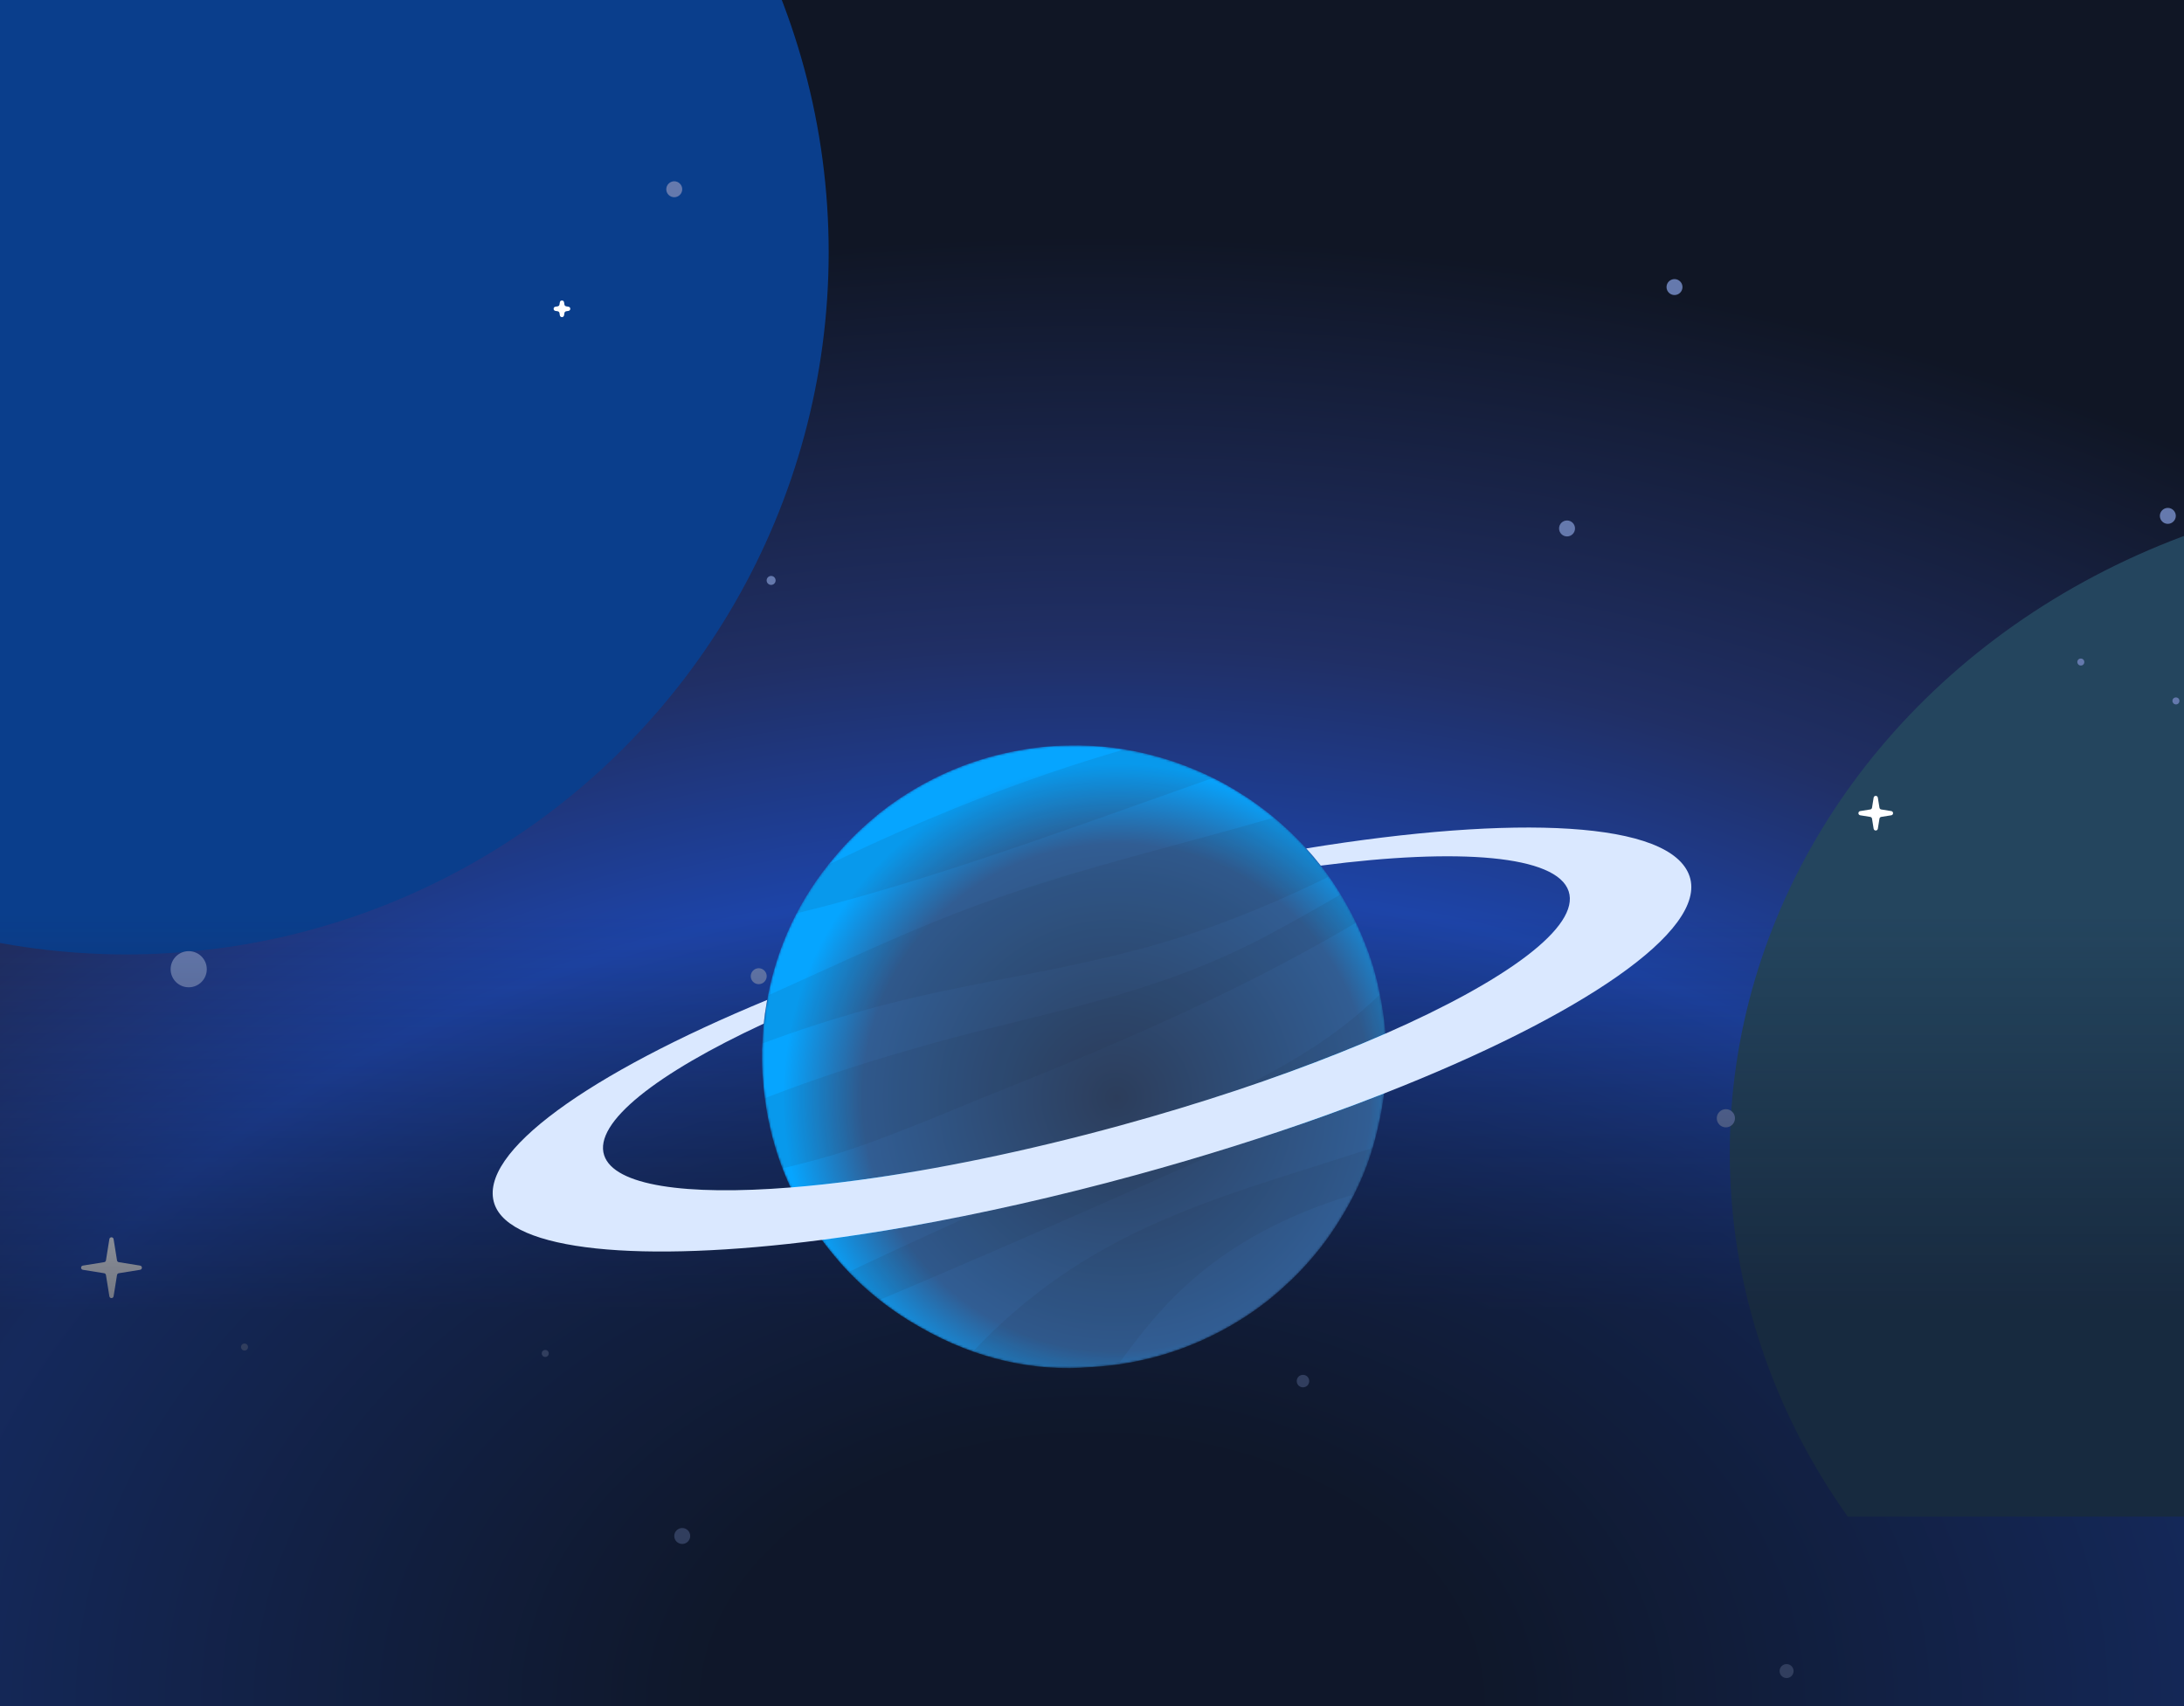 <svg width="1024" height="800" viewBox="0 0 1024 800" fill="none" xmlns="http://www.w3.org/2000/svg">
<g clip-path="url(#clip0_2305_1022)">
<rect width="1024" height="800" fill="white"/>
<path d="M1024 0H0V800H1024V0Z" fill="url(#paint0_radial_2305_1022)"/>
<g filter="url(#filter0_f_2305_1022)">
<circle cx="59.269" cy="118.268" r="329.268" fill="#0A3E8C"/>
</g>
<g clip-path="url(#clip1_2305_1022)">
<g filter="url(#filter1_f_2305_1022)">
<ellipse cx="1153.03" cy="540.72" rx="342" ry="312.5" fill="#24455E"/>
</g>
</g>
<g clip-path="url(#clip2_2305_1022)">
<g style="mix-blend-mode:screen">
<path d="M809.199 528.624C811.556 528.624 813.466 526.714 813.466 524.358C813.466 522.002 811.556 520.092 809.199 520.092C806.843 520.092 804.932 522.002 804.932 524.358C804.932 526.714 806.843 528.624 809.199 528.624Z" fill="#6579AD"/>
</g>
<g style="mix-blend-mode:color-dodge">
<path d="M807.095 524.358C807.095 525.527 808.03 526.52 809.258 526.52C810.485 526.52 811.42 525.585 811.42 524.358C811.42 523.131 810.485 522.196 809.258 522.196C808.03 522.196 807.095 523.131 807.095 524.358Z" fill="#6579AD"/>
</g>
<g style="mix-blend-mode:screen">
<path d="M361.554 274.265C362.716 274.265 363.658 273.323 363.658 272.161C363.658 270.999 362.716 270.057 361.554 270.057C360.392 270.057 359.45 270.999 359.45 272.161C359.45 273.323 360.392 274.265 361.554 274.265Z" fill="#6579AD"/>
</g>
<g style="mix-blend-mode:color-dodge">
<path d="M360.502 272.161C360.502 272.745 360.97 273.213 361.554 273.213C362.139 273.213 362.606 272.745 362.606 272.161C362.606 271.577 362.139 271.109 361.554 271.109C360.97 271.109 360.502 271.577 360.502 272.161Z" fill="#6579AD"/>
</g>
<g style="mix-blend-mode:screen">
<path d="M88.476 462.946C93.157 462.946 96.952 459.152 96.952 454.473C96.952 449.793 93.157 446 88.476 446C83.795 446 80 449.793 80 454.473C80 459.152 83.795 462.946 88.476 462.946Z" fill="#6579AD"/>
</g>
<g style="mix-blend-mode:color-dodge">
<path d="M84.209 454.473C84.209 456.81 86.079 458.738 88.476 458.738C90.872 458.738 92.684 456.869 92.684 454.473C92.684 452.077 90.814 450.207 88.476 450.207C86.138 450.207 84.209 452.077 84.209 454.473Z" fill="#6579AD"/>
</g>
<g style="mix-blend-mode:color-dodge">
<path d="M607.999 647.593C607.999 649.229 609.285 650.515 610.921 650.515C612.558 650.515 613.844 649.229 613.844 647.593C613.844 645.957 612.558 644.671 610.921 644.671C609.285 644.671 607.999 645.957 607.999 647.593Z" fill="#6579AD"/>
</g>
<g style="mix-blend-mode:color-dodge">
<path d="M312.394 88.74C312.394 90.843 314.089 92.479 316.135 92.479C318.181 92.479 319.876 90.785 319.876 88.74C319.876 86.695 318.181 85 316.135 85C314.089 85 312.394 86.695 312.394 88.74Z" fill="#6579AD"/>
</g>
<g style="mix-blend-mode:color-dodge">
<path d="M834.393 783.567C834.393 785.378 835.855 786.839 837.667 786.839C839.479 786.839 840.94 785.378 840.94 783.567C840.94 781.755 839.479 780.294 837.667 780.294C835.855 780.294 834.393 781.755 834.393 783.567Z" fill="#6579AD"/>
</g>
<g style="mix-blend-mode:color-dodge">
<path d="M391 547.74C391 549.843 392.695 551.479 394.741 551.479C396.787 551.479 398.482 549.785 398.482 547.74C398.482 545.695 396.787 544 394.741 544C392.695 544 391 545.695 391 547.74Z" fill="#6579AD"/>
</g>
<g style="mix-blend-mode:color-dodge">
<path d="M316.135 720.225C316.135 722.329 317.83 723.965 319.876 723.965C321.922 723.965 323.617 722.27 323.617 720.225C323.617 718.18 321.922 716.486 319.876 716.486C317.83 716.486 316.135 718.18 316.135 720.225Z" fill="#6579AD"/>
</g>
<g style="mix-blend-mode:color-dodge">
<path d="M352 457.74C352 459.843 353.695 461.479 355.741 461.479C357.787 461.479 359.482 459.785 359.482 457.74C359.482 455.695 357.787 454 355.741 454C353.695 454 352 455.695 352 457.74Z" fill="#6579AD"/>
</g>
<g style="mix-blend-mode:color-dodge">
<path d="M254 634.636C254 635.513 254.701 636.272 255.637 636.272C256.572 636.272 257.273 635.571 257.273 634.636C257.273 633.701 256.572 633 255.637 633C254.701 633 254 633.701 254 634.636Z" fill="#6579AD"/>
</g>
<g style="mix-blend-mode:color-dodge">
<path d="M113 631.636C113 632.513 113.701 633.272 114.637 633.272C115.572 633.272 116.273 632.571 116.273 631.636C116.273 630.701 115.572 630 114.637 630C113.701 630 113 630.701 113 631.636Z" fill="#6579AD"/>
</g>
<g style="mix-blend-mode:color-dodge">
<path d="M1012.68 241.893C1012.68 243.996 1014.37 245.632 1016.42 245.632C1018.47 245.632 1020.16 243.938 1020.16 241.893C1020.16 239.848 1018.47 238.153 1016.42 238.153C1014.37 238.153 1012.68 239.848 1012.68 241.893Z" fill="#6579AD"/>
</g>
<g style="mix-blend-mode:color-dodge">
<path d="M1018.58 328.666C1018.58 329.542 1019.28 330.302 1020.22 330.302C1021.16 330.302 1021.86 329.601 1021.86 328.666C1021.86 327.731 1021.16 327.03 1020.22 327.03C1019.28 327.03 1018.58 327.731 1018.58 328.666Z" fill="#6579AD"/>
</g>
<g style="mix-blend-mode:color-dodge">
<path d="M973.983 310.435C973.983 311.311 974.684 312.071 975.62 312.071C976.555 312.071 977.256 311.37 977.256 310.435C977.256 309.5 976.555 308.798 975.62 308.798C974.684 308.798 973.983 309.5 973.983 310.435Z" fill="#6579AD"/>
</g>
<g style="mix-blend-mode:color-dodge">
<path d="M734.728 251.534C736.795 251.534 738.469 249.86 738.469 247.794C738.469 245.729 736.795 244.055 734.728 244.055C732.662 244.055 730.987 245.729 730.987 247.794C730.987 249.86 732.662 251.534 734.728 251.534Z" fill="#6579AD"/>
</g>
<g style="mix-blend-mode:color-dodge">
<path d="M785.116 138.349C787.182 138.349 788.857 136.675 788.857 134.61C788.857 132.544 787.182 130.87 785.116 130.87C783.05 130.87 781.375 132.544 781.375 134.61C781.375 136.675 783.05 138.349 785.116 138.349Z" fill="#6579AD"/>
</g>
<g filter="url(#filter2_d_2305_1022)">
<path d="M51.283 581.014C51.463 579.893 53.077 579.893 53.258 581.014L54.865 591.004C54.933 591.43 55.267 591.764 55.693 591.832L65.683 593.44C66.805 593.62 66.805 595.234 65.683 595.414L55.693 597.022C55.267 597.09 54.933 597.424 54.865 597.85L53.258 607.84C53.077 608.961 51.463 608.961 51.283 607.84L49.676 597.85C49.607 597.424 49.273 597.09 48.847 597.022L38.858 595.414C37.736 595.234 37.736 593.62 38.858 593.44L48.847 591.832C49.273 591.764 49.607 591.43 49.676 591.004L51.283 581.014Z" fill="white"/>
</g>
<g filter="url(#filter3_d_2305_1022)">
<path d="M262.491 141.734C262.671 140.613 264.285 140.613 264.465 141.734L264.638 142.809C264.707 143.235 265.041 143.569 265.467 143.637L266.541 143.81C267.663 143.99 267.663 145.604 266.541 145.785L265.467 145.957C265.041 146.026 264.707 146.36 264.638 146.786L264.465 147.86C264.285 148.982 262.671 148.982 262.491 147.86L262.318 146.786C262.249 146.36 261.915 146.026 261.489 145.957L260.415 145.785C259.293 145.604 259.293 143.99 260.415 143.81L261.489 143.637C261.915 143.569 262.249 143.235 262.318 142.809L262.491 141.734Z" fill="white"/>
</g>
<g filter="url(#filter4_d_2305_1022)">
<path d="M878.479 374.024C878.659 372.902 880.273 372.902 880.454 374.024L881.211 378.73C881.279 379.156 881.613 379.49 882.039 379.559L886.746 380.316C887.867 380.496 887.867 382.11 886.746 382.291L882.039 383.048C881.613 383.116 881.279 383.45 881.211 383.876L880.454 388.583C880.273 389.704 878.659 389.704 878.479 388.583L877.722 383.876C877.653 383.45 877.319 383.116 876.893 383.048L872.187 382.291C871.065 382.11 871.065 380.496 872.187 380.316L876.893 379.559C877.319 379.49 877.653 379.156 877.722 378.73L878.479 374.024Z" fill="white"/>
</g>
</g>
<rect x="1091.54" y="800.05" width="1103.95" height="371.05" transform="rotate(180 1091.54 800.05)" fill="url(#paint1_linear_2305_1022)" fill-opacity="0.6"/>
<mask id="mask0_2305_1022" style="mask-type:luminance" maskUnits="userSpaceOnUse" x="357" y="349" width="293" height="293">
<path d="M649.754 503.71C649.817 502.542 649.864 501.402 649.903 500.27C650.279 489.942 649.57 477.81 646.6 464.378C645.299 457.826 642.945 449.169 638.666 439.138C637.659 436.671 636.429 433.98 635.117 431.337C634.799 430.689 634.474 430.048 634.161 429.412C634.031 429.166 633.902 428.92 633.777 428.674C633.401 427.956 633.036 427.249 632.66 426.562C630.709 422.915 628.679 419.479 626.587 416.265C625.917 415.215 625.228 414.16 624.538 413.13C624.448 413.001 624.362 412.876 624.272 412.747C623.77 412.009 623.265 411.294 622.763 410.595C618.622 404.739 614.316 399.682 610.066 395.289C609.266 394.446 608.44 393.618 607.621 392.794C607.268 392.431 606.912 392.087 606.567 391.732C606.222 391.396 605.897 391.064 605.552 390.729C605.395 390.58 605.247 390.444 605.098 390.295C604.929 390.139 604.761 389.971 604.604 389.815C604.306 389.53 603.981 389.245 603.668 388.952C597.94 383.626 593.148 379.932 589.109 377.035C588.999 376.957 588.881 376.867 588.772 376.789C588.823 376.828 588.87 376.867 588.921 376.906C588.505 376.613 588.094 376.317 587.698 376.032C586.041 374.821 584.051 373.556 582.021 372.299C580.916 371.58 579.831 370.885 578.855 370.303C576.215 368.722 572.626 366.699 569.864 365.341C569.833 365.329 569.805 365.309 569.786 365.302C568.446 364.634 567.114 363.974 565.825 363.377C565.813 363.377 565.793 363.357 565.785 363.357C565.746 363.338 565.707 363.326 565.668 363.306C564.888 362.943 564.108 362.58 563.411 362.276C562.396 361.823 561.429 361.42 560.453 361.018C557.487 359.741 554.369 358.531 551.117 357.414C551.085 357.414 551.058 357.395 551.027 357.383C548.464 356.508 545.824 355.665 543.05 354.907C529.188 350.956 514.954 349.191 500.392 349.574C492.9 349.644 484.183 350.519 474.859 352.412L473.824 352.619H473.785C473.758 352.619 473.726 352.631 473.687 352.639C471.184 353.158 468.688 353.728 465.996 354.447C464.202 354.9 462.141 355.509 460.386 356.059C460.347 356.071 460.315 356.079 460.276 356.091C460.1 356.149 459.912 356.208 459.743 356.258H459.724C456.856 357.172 455.575 357.574 453.463 358.383C453.216 358.472 452.969 358.558 452.762 358.636H452.75C450.415 359.472 448.797 360.108 446.748 361.003C445.435 361.553 444.134 362.123 442.822 362.713C442.743 362.752 442.665 362.783 442.595 362.822C440.918 363.58 439.253 364.384 437.595 365.22C437.537 365.251 437.466 365.278 437.407 365.317C435.958 366.043 434.528 366.801 433.09 367.586C432.075 368.144 431.107 368.695 430.143 369.257C429.767 369.472 429.395 369.679 429.031 369.897C419.24 375.645 412.113 381.334 407.827 385.145C407.373 385.539 407.04 385.844 406.863 386C404.873 387.738 403.067 389.409 401.668 390.783C401.214 391.225 400.732 391.709 400.23 392.197C400.191 392.236 400.152 392.275 400.113 392.314L399.995 392.431C397.648 394.77 394.788 397.726 391.329 401.873C375.003 421.052 364.307 443.648 359.833 468.173C359.696 468.872 359.566 469.579 359.437 470.294C359.417 470.383 359.41 470.469 359.386 470.567C358.724 474.358 358.183 478.24 357.936 481.531C357.917 481.738 357.905 481.965 357.885 482.172C357.658 484.803 357.502 487.693 357.404 490.649C357.372 491.121 357.333 491.601 357.313 492.054L357.333 493.55C357.313 494.573 357.313 495.584 357.313 496.584C357.313 499.001 357.364 501.347 357.502 503.46C357.611 505.357 357.768 507.185 357.936 508.981C357.956 509.188 357.976 509.395 357.995 509.602C358.054 510.222 358.113 510.851 358.183 511.46C358.293 512.483 358.411 513.444 358.528 514.369C358.528 514.44 358.548 514.498 358.548 514.564C358.555 514.643 358.567 514.732 358.575 514.81C361.662 539.293 370.889 562.139 385.687 581.904C386.063 582.415 386.435 582.915 386.819 583.419C386.988 583.645 387.156 583.86 387.321 584.087C387.881 584.813 388.426 585.5 388.966 586.148C401.288 601.751 416.027 613.688 431.476 622.352C457.957 637.631 485.774 643.258 511.189 641.067H511.268C511.495 641.055 511.73 641.036 511.969 641.028C513.16 640.958 514.382 640.872 515.656 640.763C516.138 640.723 516.612 640.684 517.094 640.634C517.764 640.575 518.406 640.505 519.025 640.446H519.076C519.856 640.368 520.596 640.278 521.266 640.2C521.297 640.2 521.337 640.2 521.364 640.192C524.271 639.837 526.144 639.533 526.293 639.505C528.757 639.15 530.317 638.877 532.949 638.307C533.098 638.275 533.255 638.248 533.392 638.228H533.412C533.6 638.189 533.788 638.139 533.984 638.1C534.172 638.061 534.348 638.01 534.544 637.971C535.578 637.744 536.664 637.51 537.808 637.233L538.309 637.123L540.221 636.643C540.268 636.635 540.331 636.616 540.378 636.604H540.436C542.368 636.143 544.813 635.417 546.823 634.785C546.854 634.777 546.893 634.765 546.921 634.753C547.109 634.695 547.316 634.636 547.493 634.578C547.869 634.46 548.202 634.351 548.527 634.254C548.617 634.222 548.703 634.195 548.793 634.164C550.874 633.496 552.084 633.094 553.969 632.375C554.137 632.317 554.333 632.247 554.49 632.188C554.521 632.176 554.561 632.157 554.588 632.149C555.869 631.669 557.182 631.165 558.514 630.626C559.047 630.411 559.56 630.193 560.081 629.978C560.68 629.724 561.284 629.478 561.895 629.213C562.537 628.947 563.215 628.643 563.924 628.318C566.538 627.139 569.01 625.933 571.376 624.703C571.435 624.672 571.494 624.644 571.553 624.613C584.772 617.725 594.178 610.326 599.381 605.718C599.836 605.316 600.169 605.019 600.349 604.863C601.72 603.625 603.029 602.419 604.373 601.158C604.768 600.795 605.16 600.431 605.568 600.068C607.127 598.624 609.591 596.121 612.252 593.173C617.4 587.542 621.952 581.67 625.859 575.664C626.47 574.731 627.061 573.817 627.594 572.954C628.017 572.306 628.448 571.588 628.895 570.842C637.432 557.027 642.212 544.107 644.884 533.654C645.111 532.799 645.319 531.964 645.503 531.167C645.534 531.05 645.566 530.89 645.593 530.765C648.01 521.226 649.241 512.284 649.715 504.17C649.715 504.034 649.734 503.897 649.734 503.756L649.742 503.698L649.754 503.71Z" fill="white"/>
</mask>
<g mask="url(#mask0_2305_1022)">
<path d="M649.754 503.71C649.817 502.542 649.864 501.402 649.903 500.27C650.279 489.942 649.57 477.81 646.6 464.378C645.299 457.826 642.945 449.169 638.666 439.138C637.659 436.671 636.429 433.98 635.117 431.337C634.799 430.689 634.474 430.048 634.161 429.412C634.031 429.166 633.902 428.92 633.777 428.674C633.401 427.956 633.036 427.249 632.66 426.562C630.709 422.915 628.679 419.479 626.587 416.265C625.917 415.215 625.228 414.16 624.538 413.13C624.448 413.001 624.362 412.876 624.272 412.747C623.77 412.009 623.265 411.294 622.763 410.595C618.622 404.739 614.316 399.682 610.066 395.289C609.266 394.446 608.44 393.618 607.621 392.794C607.268 392.431 606.912 392.087 606.567 391.732C606.222 391.396 605.897 391.064 605.552 390.729C605.395 390.58 605.247 390.444 605.098 390.295C604.929 390.139 604.761 389.971 604.604 389.815C604.306 389.53 603.981 389.245 603.668 388.952C597.94 383.626 593.148 379.932 589.109 377.035C588.999 376.957 588.881 376.867 588.772 376.789C588.823 376.828 588.87 376.867 588.921 376.906C588.505 376.613 588.094 376.317 587.698 376.032C586.041 374.821 584.051 373.556 582.021 372.299C580.916 371.58 579.831 370.885 578.855 370.303C576.215 368.722 572.626 366.699 569.864 365.341C569.833 365.329 569.805 365.309 569.786 365.302C568.446 364.634 567.114 363.974 565.825 363.377C565.813 363.377 565.793 363.357 565.785 363.357C565.746 363.338 565.707 363.326 565.668 363.306C564.888 362.943 564.108 362.58 563.411 362.276C562.396 361.823 561.429 361.42 560.453 361.018C557.487 359.741 554.369 358.531 551.117 357.414C551.085 357.414 551.058 357.395 551.027 357.383C548.464 356.508 545.824 355.665 543.05 354.907C529.188 350.956 514.954 349.191 500.392 349.574C492.9 349.644 484.183 350.519 474.859 352.412L473.824 352.619H473.785C473.758 352.619 473.726 352.631 473.687 352.639C471.184 353.158 468.688 353.728 465.996 354.447C464.202 354.9 462.141 355.509 460.386 356.059C460.347 356.071 460.315 356.079 460.276 356.091C460.1 356.149 459.912 356.208 459.743 356.258H459.724C456.856 357.172 455.575 357.574 453.463 358.383C453.216 358.472 452.969 358.558 452.762 358.636H452.75C450.415 359.472 448.797 360.108 446.748 361.003C445.435 361.553 444.134 362.123 442.822 362.713C442.743 362.752 442.665 362.783 442.595 362.822C440.918 363.58 439.253 364.384 437.595 365.22C437.537 365.251 437.466 365.278 437.407 365.317C435.958 366.043 434.528 366.801 433.09 367.586C432.075 368.144 431.107 368.695 430.143 369.257C429.767 369.472 429.395 369.679 429.031 369.897C419.24 375.645 412.113 381.334 407.827 385.145C407.373 385.539 407.04 385.844 406.863 386C404.873 387.738 403.067 389.409 401.668 390.783C401.214 391.225 400.732 391.709 400.23 392.197C400.191 392.236 400.152 392.275 400.113 392.314L399.995 392.431C397.648 394.77 394.788 397.726 391.329 401.873C375.003 421.052 364.307 443.648 359.833 468.173C359.696 468.872 359.566 469.579 359.437 470.294C359.417 470.383 359.41 470.469 359.386 470.567C358.724 474.358 358.183 478.24 357.936 481.531C357.917 481.738 357.905 481.965 357.885 482.172C357.658 484.803 357.502 487.693 357.404 490.649C357.372 491.121 357.333 491.601 357.313 492.054L357.333 493.55C357.313 494.573 357.313 495.584 357.313 496.584C357.313 499.001 357.364 501.347 357.502 503.46C357.611 505.357 357.768 507.185 357.936 508.981C357.956 509.188 357.976 509.395 357.995 509.602C358.054 510.222 358.113 510.851 358.183 511.46C358.293 512.483 358.411 513.444 358.528 514.369C358.528 514.44 358.548 514.498 358.548 514.564C358.555 514.643 358.567 514.732 358.575 514.81C361.662 539.293 370.889 562.139 385.687 581.904C386.063 582.415 386.435 582.915 386.819 583.419C386.988 583.645 387.156 583.86 387.321 584.087C387.881 584.813 388.426 585.5 388.966 586.148C401.288 601.751 416.027 613.688 431.476 622.352C457.957 637.631 485.774 643.258 511.189 641.067H511.268C511.495 641.055 511.73 641.036 511.969 641.028C513.16 640.958 514.382 640.872 515.656 640.763C516.138 640.723 516.612 640.684 517.094 640.634C517.764 640.575 518.406 640.505 519.025 640.446H519.076C519.856 640.368 520.596 640.278 521.266 640.2C521.297 640.2 521.337 640.2 521.364 640.192C524.271 639.837 526.144 639.533 526.293 639.505C528.757 639.15 530.317 638.877 532.949 638.307C533.098 638.275 533.255 638.248 533.392 638.228H533.412C533.6 638.189 533.788 638.139 533.984 638.1C534.172 638.061 534.348 638.01 534.544 637.971C535.578 637.744 536.664 637.51 537.808 637.233L538.309 637.123L540.221 636.643C540.268 636.635 540.331 636.616 540.378 636.604H540.436C542.368 636.143 544.813 635.417 546.823 634.785C546.854 634.777 546.893 634.765 546.921 634.753C547.109 634.695 547.316 634.636 547.493 634.578C547.869 634.46 548.202 634.351 548.527 634.254C548.617 634.222 548.703 634.195 548.793 634.164C550.874 633.496 552.084 633.094 553.969 632.375C554.137 632.317 554.333 632.247 554.49 632.188C554.521 632.176 554.561 632.157 554.588 632.149C555.869 631.669 557.182 631.165 558.514 630.626C559.047 630.411 559.56 630.193 560.081 629.978C560.68 629.724 561.284 629.478 561.895 629.213C562.537 628.947 563.215 628.643 563.924 628.318C566.538 627.139 569.01 625.933 571.376 624.703C571.435 624.672 571.494 624.644 571.553 624.613C584.772 617.725 594.178 610.326 599.381 605.718C599.836 605.316 600.169 605.019 600.349 604.863C601.72 603.625 603.029 602.419 604.373 601.158C604.768 600.795 605.16 600.431 605.568 600.068C607.127 598.624 609.591 596.121 612.252 593.173C617.4 587.542 621.952 581.67 625.859 575.664C626.47 574.731 627.061 573.817 627.594 572.954C628.017 572.306 628.448 571.588 628.895 570.842C637.432 557.027 642.212 544.107 644.884 533.654C645.111 532.799 645.319 531.964 645.503 531.167C645.534 531.05 645.566 530.89 645.593 530.765C648.01 521.226 649.241 512.284 649.715 504.17C649.715 504.034 649.734 503.897 649.734 503.756L649.742 503.698L649.754 503.71Z" fill="url(#paint2_radial_2305_1022)"/>
<g opacity="0.1">
<path d="M106.651 666.037C104.343 688.103 111.689 706.056 127.854 718.855C135.87 710.898 143.224 702.94 150.155 695.139C170.434 672.316 188.938 649.325 216.74 626.323C249.008 599.631 293.002 574.505 335.977 557.539C356.562 549.413 370.937 547.438 389.853 541.78C414.351 534.451 443.747 521.511 468.955 511.421C516.569 492.37 564.916 471.797 610.885 446.772C661.724 419.096 706.944 387.5 749.669 355.146C746.684 352.385 743.33 349.831 739.624 347.493C693.428 379.089 645.97 411.099 593.862 438.814C541.15 466.846 489.195 474.803 438.811 488.794C398.115 500.094 354.924 514.053 313.109 535.236C238.159 573.201 179.731 627.967 106.651 666.03V666.037ZM579.209 430.388C516.342 454.87 466.005 456.897 407.232 473.156C368.547 483.854 326.304 499.692 287.642 521.425C243.871 546.016 207.889 576.238 163.695 600.35C150.359 607.62 136.485 614.152 122.675 619.763C129.586 607.206 138.722 593.895 150.171 579.932C171.406 554.033 198.721 528.196 230.123 503.483C239.468 505.506 253.517 503.995 268.433 500.547C324.2 487.646 387.49 451.793 447.587 428.44C501.207 407.612 551.357 397.128 603.359 381.557C639.549 370.721 679.601 355.845 715.051 336.724C719.96 338.176 724.544 339.867 728.783 341.764C726.824 343.416 724.932 345.076 723.047 346.696C685.329 379.335 631.337 410.096 579.213 430.396V430.384L579.209 430.388ZM666.978 329.886C622.796 345.575 578.609 361.268 534.415 376.957C466.679 401.01 397.316 425.511 337.063 435.898C334.203 436.39 331.366 436.85 328.526 437.303C415.769 386.863 515.128 348.113 601.49 334.701C625.82 330.929 647.698 329.387 666.978 329.879V329.89V329.886ZM517.506 648.962C482.488 667.677 446.012 684.381 409.599 698.262C417.2 686.837 424.001 675.506 431.86 664.069C449.644 638.15 477.1 608.049 519.312 584.743C548.316 568.73 579.299 558.714 608.797 549.343C637.692 540.156 666.586 530.972 695.481 521.784C684.616 532.612 672.796 543.361 660.208 553.931C636.418 558.41 608.37 567.305 583.824 582.068C549.566 602.681 533.961 626.901 517.506 648.955V648.962ZM757.834 437.647C753.999 440.919 750.085 444.16 746.014 447.354C702.96 481.113 644.187 507.817 589.274 532.253C504.502 569.979 419.523 607.788 334.743 641.239C316.979 648.244 298.769 655.28 281.746 664.768C264.718 674.268 248.827 687.001 246.226 696.169C242.668 708.727 264.08 709.629 264.268 720.741C264.358 725.821 260.303 731.913 254.23 738.535C223.087 742.112 196.469 741.729 174.763 737.836C188.625 725.337 202.996 712.92 218.75 700.824C271.214 660.544 337.631 624.925 403.06 593.969C446.329 573.493 489.783 554.868 532.727 533.783C573.559 513.741 608.824 500.348 640.599 472.23C662.081 453.211 674.058 434.668 693.616 415.66C710.878 398.878 734.115 381.951 759.687 367.262C770.63 385.309 770.391 409.244 757.842 437.627L757.834 437.647Z" fill="#1E293B"/>
</g>
</g>
<path d="M649.903 500.273C649.864 501.402 649.816 502.542 649.754 503.713L649.746 503.772C649.746 503.909 649.726 504.045 649.726 504.182C649.566 506.935 649.319 509.785 648.966 512.717C639.908 516.271 630.529 519.789 620.863 523.252C593.606 533.018 564.053 542.354 532.945 550.874C495.69 561.076 459.59 569.179 426.088 575.106C412.003 577.597 398.373 579.694 385.307 581.388C379.551 573.638 374.658 565.418 370.65 556.813C380.594 556.024 391.18 554.876 402.311 553.384C438.743 548.5 480.963 539.882 525.278 527.746C562.964 517.426 597.849 505.736 627.951 493.725C635.477 490.723 642.705 487.697 649.601 484.67C650.016 490.231 650.079 495.447 649.903 500.273Z" fill="url(#paint3_radial_2305_1022)"/>
<g filter="url(#filter5_di_2305_1022)">
<path d="M648.966 512.717C639.908 516.271 630.529 519.789 620.863 523.252C593.606 533.018 564.053 542.354 532.945 550.874C495.69 561.076 459.59 569.179 426.088 575.106C412.003 577.597 398.373 579.694 385.307 581.388C300.331 592.427 239.165 586.675 231.795 564.446C223.85 540.491 276.079 503.456 359.699 468.876C359.609 469.345 359.523 469.817 359.437 470.297C359.417 470.387 359.409 470.473 359.39 470.571C358.83 473.784 358.355 477.06 358.073 479.985C307.834 503.327 278.207 526.442 283.281 541.745C287.99 555.954 321.394 560.733 370.65 556.813C380.594 556.024 391.18 554.876 402.311 553.384C438.743 548.5 480.963 539.882 525.278 527.746C562.964 517.426 597.849 505.736 627.951 493.725C635.477 490.723 642.705 487.696 649.601 484.67C706.524 459.685 740.97 434.453 735.481 417.897C729.898 401.06 684.043 397.472 619.269 405.89C617.016 402.993 614.736 400.314 612.455 397.831C710.807 381.814 783.574 384.922 792.205 410.962C800.625 436.346 741.448 476.435 648.966 512.717Z" fill="#DAE8FF"/>
</g>
</g>
<defs>
<filter id="filter0_f_2305_1022" x="-770" y="-711" width="1658.54" height="1658.54" filterUnits="userSpaceOnUse" color-interpolation-filters="sRGB">
<feFlood flood-opacity="0" result="BackgroundImageFix"/>
<feBlend mode="normal" in="SourceGraphic" in2="BackgroundImageFix" result="shape"/>
<feGaussianBlur stdDeviation="250" result="effect1_foregroundBlur_2305_1022"/>
</filter>
<filter id="filter1_f_2305_1022" x="311.029" y="-271.78" width="1684" height="1625" filterUnits="userSpaceOnUse" color-interpolation-filters="sRGB">
<feFlood flood-opacity="0" result="BackgroundImageFix"/>
<feBlend mode="normal" in="SourceGraphic" in2="BackgroundImageFix" result="shape"/>
<feGaussianBlur stdDeviation="250" result="effect1_foregroundBlur_2305_1022"/>
</filter>
<filter id="filter2_d_2305_1022" x="30.017" y="572.173" width="44.507" height="44.508" filterUnits="userSpaceOnUse" color-interpolation-filters="sRGB">
<feFlood flood-opacity="0" result="BackgroundImageFix"/>
<feColorMatrix in="SourceAlpha" type="matrix" values="0 0 0 0 0 0 0 0 0 0 0 0 0 0 0 0 0 0 127 0" result="hardAlpha"/>
<feOffset/>
<feGaussianBlur stdDeviation="4"/>
<feComposite in2="hardAlpha" operator="out"/>
<feColorMatrix type="matrix" values="0 0 0 0 1 0 0 0 0 1 0 0 0 0 1 0 0 0 0.9 0"/>
<feBlend mode="normal" in2="BackgroundImageFix" result="effect1_dropShadow_2305_1022"/>
<feBlend mode="normal" in="SourceGraphic" in2="effect1_dropShadow_2305_1022" result="shape"/>
</filter>
<filter id="filter3_d_2305_1022" x="251.574" y="132.893" width="23.809" height="23.809" filterUnits="userSpaceOnUse" color-interpolation-filters="sRGB">
<feFlood flood-opacity="0" result="BackgroundImageFix"/>
<feColorMatrix in="SourceAlpha" type="matrix" values="0 0 0 0 0 0 0 0 0 0 0 0 0 0 0 0 0 0 127 0" result="hardAlpha"/>
<feOffset/>
<feGaussianBlur stdDeviation="4"/>
<feComposite in2="hardAlpha" operator="out"/>
<feColorMatrix type="matrix" values="0 0 0 0 1 0 0 0 0 1 0 0 0 0 1 0 0 0 1 0"/>
<feBlend mode="normal" in2="BackgroundImageFix" result="effect1_dropShadow_2305_1022"/>
<feBlend mode="normal" in="SourceGraphic" in2="effect1_dropShadow_2305_1022" result="shape"/>
</filter>
<filter id="filter4_d_2305_1022" x="863.346" y="365.182" width="32.241" height="32.242" filterUnits="userSpaceOnUse" color-interpolation-filters="sRGB">
<feFlood flood-opacity="0" result="BackgroundImageFix"/>
<feColorMatrix in="SourceAlpha" type="matrix" values="0 0 0 0 0 0 0 0 0 0 0 0 0 0 0 0 0 0 127 0" result="hardAlpha"/>
<feOffset/>
<feGaussianBlur stdDeviation="4"/>
<feComposite in2="hardAlpha" operator="out"/>
<feColorMatrix type="matrix" values="0 0 0 0 1 0 0 0 0 1 0 0 0 0 1 0 0 0 1 0"/>
<feBlend mode="normal" in2="BackgroundImageFix" result="effect1_dropShadow_2305_1022"/>
<feBlend mode="normal" in="SourceGraphic" in2="effect1_dropShadow_2305_1022" result="shape"/>
</filter>
<filter id="filter5_di_2305_1022" x="191" y="348.034" width="642" height="278.808" filterUnits="userSpaceOnUse" color-interpolation-filters="sRGB">
<feFlood flood-opacity="0" result="BackgroundImageFix"/>
<feColorMatrix in="SourceAlpha" type="matrix" values="0 0 0 0 0 0 0 0 0 0 0 0 0 0 0 0 0 0 127 0" result="hardAlpha"/>
<feOffset/>
<feGaussianBlur stdDeviation="20"/>
<feComposite in2="hardAlpha" operator="out"/>
<feColorMatrix type="matrix" values="0 0 0 0 1 0 0 0 0 1 0 0 0 0 1 0 0 0 0.75 0"/>
<feBlend mode="normal" in2="BackgroundImageFix" result="effect1_dropShadow_2305_1022"/>
<feBlend mode="normal" in="SourceGraphic" in2="effect1_dropShadow_2305_1022" result="shape"/>
<feColorMatrix in="SourceAlpha" type="matrix" values="0 0 0 0 0 0 0 0 0 0 0 0 0 0 0 0 0 0 127 0" result="hardAlpha"/>
<feOffset/>
<feGaussianBlur stdDeviation="35"/>
<feComposite in2="hardAlpha" operator="arithmetic" k2="-1" k3="1"/>
<feColorMatrix type="matrix" values="0 0 0 0 1 0 0 0 0 1 0 0 0 0 1 0 0 0 0.8 0"/>
<feBlend mode="normal" in2="shape" result="effect2_innerShadow_2305_1022"/>
</filter>
<radialGradient id="paint0_radial_2305_1022" cx="0" cy="0" r="1" gradientUnits="userSpaceOnUse" gradientTransform="translate(512 800) rotate(-90) scale(689.926 992.788)">
<stop offset="0.181" stop-color="#0F172A"/>
<stop offset="0.559" stop-color="#1D44A8"/>
<stop offset="0.722" stop-color="#202F65"/>
<stop offset="1" stop-color="#101625"/>
</radialGradient>
<linearGradient id="paint1_linear_2305_1022" x1="1643.51" y1="800.05" x2="1643.51" y2="1171.1" gradientUnits="userSpaceOnUse">
<stop offset="0.5" stop-color="#0F172A"/>
<stop offset="1" stop-color="#0F172A" stop-opacity="0"/>
</linearGradient>
<radialGradient id="paint2_radial_2305_1022" cx="0" cy="0" r="1" gradientUnits="userSpaceOnUse" gradientTransform="translate(523.474 514.583) rotate(-45.283) scale(162.401 162.407)">
<stop stop-color="#2C3D5B"/>
<stop offset="0.73" stop-color="#315D93"/>
<stop offset="0.96" stop-color="#06A5FF"/>
</radialGradient>
<radialGradient id="paint3_radial_2305_1022" cx="0" cy="0" r="1" gradientUnits="userSpaceOnUse" gradientTransform="translate(510.938 524.197) scale(108.146 107.78)">
<stop stop-color="#2C3D5B"/>
<stop offset="0.73" stop-color="#315D93"/>
<stop offset="0.96" stop-color="#06A5FF"/>
</radialGradient>
<clipPath id="clip0_2305_1022">
<rect width="1024" height="800" fill="white"/>
</clipPath>
<clipPath id="clip1_2305_1022">
<rect width="531.276" height="624.038" fill="white" transform="translate(561.029 87.22)"/>
</clipPath>
<clipPath id="clip2_2305_1022">
<rect width="1407.54" height="715.268" fill="white" transform="translate(-231 85)"/>
</clipPath>
</defs>
</svg>
